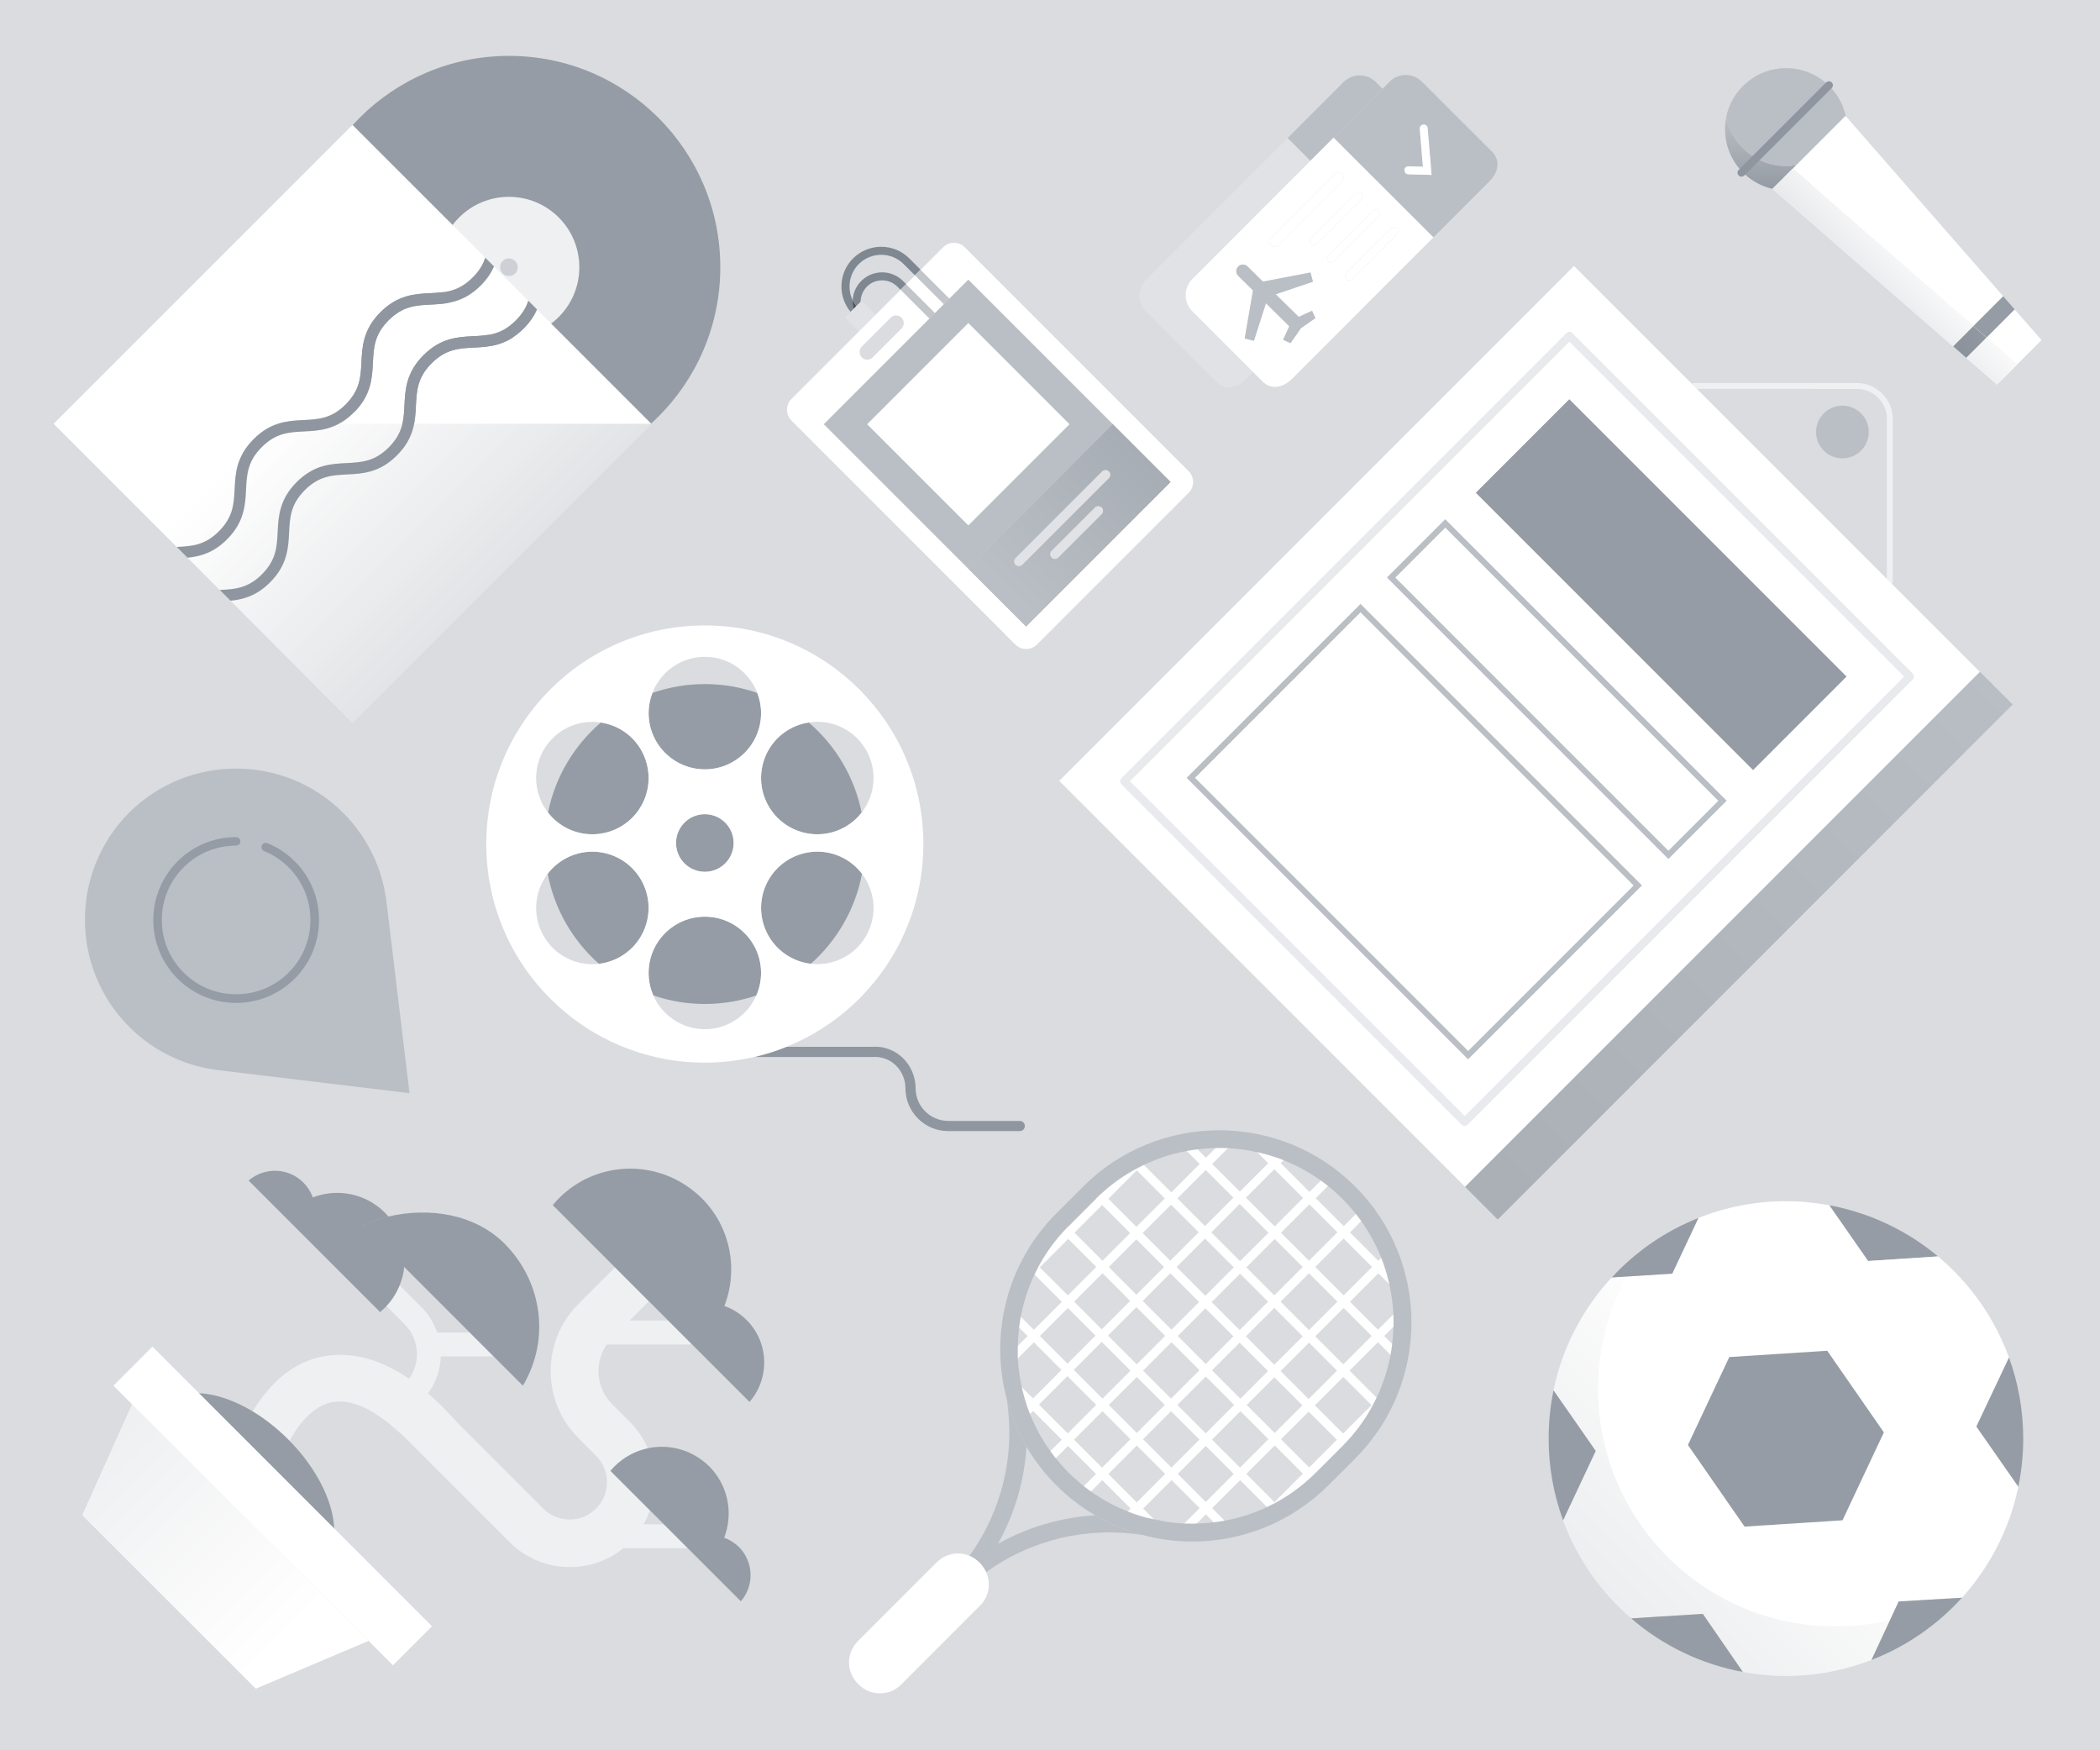 <svg xmlns="http://www.w3.org/2000/svg" width="360" height="300" viewBox="0 0 360 300"><path fill="#DADCE0" d="M0,0h360v300H0V0z"/><circle fill="#959CA5" cx="87.26" cy="45.8" r="36.22"/><ellipse transform="matrix(0.707 -0.707 0.707 0.707 -6.828 75.117)" fill="#EFF0F2" cx="87.26" cy="45.8" rx="12.07" ry="12.07"/><ellipse transform="matrix(0.707 -0.707 0.707 0.707 -6.828 75.117)" fill="#CDD0D5" cx="87.26" cy="45.8" rx="1.51" ry="1.51"/><path fill="#959CA5" d="M332.23,215.35c-5.36-4.48-11.78-7.5-18.65-8.77l6.66,9.56L332.23,215.35z"/><path fill="#FFF" d="M338.81,244.51l5.59-11.82c-2.46-6.75-6.66-12.73-12.17-17.34l-11.99,0.79l-6.66-9.56	c-2.41-0.44-4.89-0.69-7.42-0.69c-5.3,0-10.36,1.02-15,2.87l-4.49,9.54l-10.37,0.66c-5.03,5.42-8.48,12.11-9.98,19.35l7.23,10.38	l-5.59,11.89c2.41,6.57,6.47,12.33,11.67,16.81l12.28-0.77l6.86,9.95c2.4,0.44,4.86,0.68,7.39,0.68c5.17,0,10.11-0.97,14.66-2.73	l4.67-10.03l10.85-0.65c4.77-5.27,8.17-11.8,9.66-19.02L338.81,244.51L338.81,244.51z"/><path fill="#959CA5" d="M346,254.82c0.55-2.67,0.84-5.43,0.84-8.25c0-4.88-0.87-9.55-2.44-13.88l-5.59,11.82L346,254.82z M296.45,232.6l-7.09,15.07l9.71,13.99l16.79-1.08l7.09-15.07l-9.71-13.99L296.45,232.6z"/><g opacity=".35"><linearGradient id="a" gradientUnits="userSpaceOnUse" x1="310.4" y1="50.33" x2="277.394" y2="83.336" gradientTransform="matrix(1 0 0 1 0 192)"><stop offset="0" style="stop-color:#FFFFFF"/><stop offset="1" style="stop-color:#CBCED2"/></linearGradient><path fill="url(#a)" d="M273.96,238.09c0-9.07,2.97-17.45,7.99-24.21c-9.99,7.41-16.47,19.29-16.47,32.69 c0,22.47,18.21,40.68,40.68,40.68c13.4,0,25.28-6.48,32.69-16.47c-7,5.2-15.49,8-24.21,7.99 C292.17,278.77,273.96,260.56,273.96,238.09z"/></g><path fill="#959CA5" d="M320.82,284.52c5.99-2.31,11.29-6,15.52-10.67l-10.85,0.65L320.82,284.52L320.82,284.52z M279.63,277.39	c5.45,4.71,12.06,7.87,19.14,9.18l-6.86-9.95L279.63,277.39L279.63,277.39z M266.32,238.31c-0.55,2.67-0.84,5.43-0.84,8.26	c0,4.92,0.88,9.64,2.48,14.01l5.59-11.89L266.32,238.31L266.32,238.31z M291.16,208.76c-5.65,2.24-10.73,5.73-14.86,10.2l10.37-0.66	L291.16,208.76z"/><path fill="#BABFC5" d="M251.16,203.4l88.23-88.26l5.6,5.6L256.76,209L251.16,203.4z"/><linearGradient id="b" gradientUnits="userSpaceOnUse" x1="-2704.781" y1="-2198.347" x2="-2703.781" y2="-2198.347" gradientTransform="matrix(-91.627 91.627 91.627 91.627 -46057.539 449373.062)"><stop offset="0" style="stop-color:#BABFC5"/><stop offset="1" style="stop-color:#ABB0B7"/></linearGradient><path fill="url(#b)" d="M251.15,203.41l5.6,5.6L345,120.76l-5.6-5.6L251.15,203.41z"/><path fill="#EFF0F2" d="M318.32,66.66c2.84,0,5.15,2.31,5.15,5.15v27.42l0.88,0.88c0.07-0.09,0.12-0.2,0.12-0.32V71.81	c0-3.39-2.76-6.15-6.15-6.15l-27.94-0.02c-0.14,0-0.26,0.06-0.36,0.15l0.86,0.86L318.32,66.66z"/><path fill="#FFF" d="M239.19,98.99l8.56-8.56l46.82,46.82l-8.56,8.56L239.19,98.99z M204.86,133.33l28.38-28.38l46.82,46.82	l-28.38,28.38L204.86,133.33L204.86,133.33z M193.65,133.91l57.44,57.44l75.39-75.39l-57.44-57.44L193.65,133.91L193.65,133.91z M251.68,181.55l-48.23-48.23l29.79-29.79l48.23,48.23L251.68,181.55L251.68,181.55z M286.01,147.22l-48.23-48.23l9.97-9.97	l48.23,48.23L286.01,147.22z M300.54,131.99l-47.53-47.53l16.02-16.02l47.53,47.53L300.54,131.99z M181.58,133.84l69.57,69.57	l88.25-88.25l-15.06-15.06l-0.88-0.88l-32.58-32.58l-0.86-0.86l-20.19-20.19L181.58,133.84L181.58,133.84z M328.07,115.96	c0,0.18-0.07,0.34-0.19,0.47l-76.32,76.32c-0.13,0.13-0.3,0.19-0.47,0.19s-0.34-0.07-0.47-0.19l-58.37-58.37	c-0.12-0.12-0.19-0.29-0.19-0.47s0.07-0.34,0.19-0.47l76.32-76.32c0.26-0.26,0.68-0.26,0.94,0l58.37,58.37	C328,115.62,328.07,115.79,328.07,115.96z"/><path fill="#E8EAED" d="M268.57,57.12l-76.32,76.32c-0.12,0.12-0.19,0.29-0.19,0.47s0.07,0.34,0.19,0.47l58.37,58.37	c0.13,0.13,0.3,0.19,0.47,0.19s0.34-0.07,0.47-0.19l76.32-76.32c0.12-0.12,0.19-0.29,0.19-0.47s-0.07-0.34-0.19-0.47L269.5,57.12	C269.25,56.86,268.83,56.86,268.57,57.12C268.58,57.11,268.57,57.12,268.57,57.12z M251.09,191.35l-57.44-57.44l75.39-75.39	l57.44,57.44L251.09,191.35z"/><ellipse transform="matrix(0.707 -0.707 0.707 0.707 40.183 245.041)" fill="#BABFC5" cx="315.88" cy="74.02" rx="4.52" ry="4.52"/><path fill="#959CA5" d="M253,84.46l16.02-16.02l47.52,47.52l-16.02,16.02L253,84.46z"/><path fill="#BABFC5" d="M237.78,98.98l48.23,48.23l9.97-9.97l-48.23-48.23L237.78,98.98L237.78,98.98z"/><path fill="#FFF" d="M239.2,99l8.56-8.56l46.81,46.82l-8.56,8.56L239.2,99z"/><path fill="#BABFC5" d="M203.44,133.32l29.79-29.79l48.23,48.23l-29.79,29.79L203.44,133.32z"/><path fill="#FFF" d="M251.68,180.14l-46.82-46.82l28.37-28.37l46.82,46.82L251.68,180.14z"/><path fill="#8F969F" d="M149.69,181.17c1.42-0.09,2.79,0.41,3.83,1.39c1.09,1.04,1.7,2.48,1.7,3.98c0,4.04,3.29,7.33,7.33,7.33 h12.27c0.48,0,0.87-0.39,0.87-0.87s-0.39-0.87-0.87-0.87l0,0h-12.27c-3.08-0.01-5.58-2.51-5.59-5.59c0-1.99-0.82-3.91-2.25-5.26 c-1.4-1.32-3.22-1.98-5.08-1.86h-14.81c-1.81,0.73-3.66,1.31-5.56,1.75L149.69,181.17L149.69,181.17z"/><path fill="#959CA5" d="M129.66,170.62c0.52-1.18,0.81-2.49,0.81-3.86c0-5.32-4.32-9.64-9.64-9.64s-9.64,4.32-9.64,9.64 c0,1.37,0.29,2.68,0.81,3.86C117.73,172.57,123.93,172.57,129.66,170.62z"/><circle fill="#959CA5" cx="120.83" cy="144.49" r="4.94"/><path fill="#959CA5" d="M147.77,149.76c-0.75-0.98-1.7-1.83-2.83-2.49c-4.61-2.66-10.51-1.08-13.17,3.53s-1.08,10.51,3.53,13.17 c1.14,0.66,2.4,1.08,3.7,1.23C143.45,161.24,146.62,155.86,147.77,149.76L147.77,149.76z M138.64,123.84 c-1.15,0.18-2.28,0.56-3.35,1.17c-4.61,2.66-6.19,8.56-3.53,13.17s8.56,6.19,13.17,3.53c1.07-0.62,2.02-1.44,2.78-2.42 C146.51,133.27,143.31,127.82,138.64,123.84L138.64,123.84z M111.84,118.77c-0.43,1.1-0.65,2.28-0.65,3.46 c0,5.33,4.32,9.64,9.64,9.64c5.33,0,9.64-4.32,9.64-9.64c0-1.22-0.24-2.38-0.65-3.46c-2.82-0.98-5.84-1.52-8.99-1.52 S114.66,117.79,111.84,118.77L111.84,118.77z M102.67,165.2c1.27-0.15,2.52-0.55,3.69-1.23c4.61-2.66,6.19-8.56,3.53-13.17 s-8.56-6.19-13.17-3.53c-1.1,0.63-2.06,1.48-2.83,2.49C95.04,155.86,98.21,161.24,102.67,165.2L102.67,165.2z M93.95,139.28 c0.74,0.95,1.67,1.78,2.78,2.42c4.61,2.66,10.51,1.08,13.17-3.53c2.66-4.61,1.08-10.51-3.53-13.17c-1.07-0.62-2.2-0.99-3.35-1.17 C98.44,127.75,95.17,133.15,93.95,139.28z"/><path fill="#FFF" d="M120.83,107.2c-20.69,0-37.47,16.77-37.47,37.47s16.78,37.47,37.47,37.47c2.9,0,5.72-0.34,8.43-0.96 c1.92-0.44,3.77-1.03,5.56-1.75c13.76-5.55,23.47-19.01,23.47-34.76C158.3,123.97,141.52,107.2,120.83,107.2z M120.83,112.58 c4.11,0,7.6,2.57,8.99,6.18c0.41,1.07,0.65,2.24,0.65,3.46c0,5.33-4.32,9.64-9.64,9.64s-9.64-4.32-9.64-9.64 c0-1.22,0.24-2.38,0.65-3.46C113.23,115.15,116.73,112.58,120.83,112.58z M125.77,144.49c0,2.73-2.21,4.94-4.94,4.94 s-4.94-2.21-4.94-4.94s2.21-4.94,4.94-4.94S125.77,141.76,125.77,144.49z M93.2,128.54c1.99-3.44,5.89-5.31,9.82-4.7 c1.15,0.18,2.28,0.56,3.35,1.17c4.61,2.66,6.19,8.56,3.53,13.17s-8.56,6.19-13.17,3.53c-1.07-0.62-2.02-1.44-2.78-2.42 C91.61,136.28,91.18,132.04,93.2,128.54z M93.2,160.44c-1.95-3.37-1.67-7.59,0.7-10.68c0.75-0.98,1.7-1.83,2.83-2.49 c4.61-2.66,10.51-1.08,13.17,3.53s1.08,10.51-3.53,13.17c-1.13,0.66-2.39,1.08-3.69,1.23C98.85,165.65,95.13,163.78,93.2,160.44 L93.2,160.44z M112,170.62c-0.54-1.22-0.81-2.53-0.81-3.86c0-5.32,4.32-9.64,9.64-9.64c5.33,0,9.64,4.32,9.64,9.64 c0,1.37-0.29,2.68-0.81,3.86c-1.49,3.4-4.88,5.78-8.83,5.78S113.49,174.02,112,170.62z M148.46,160.44 c-1.98,3.44-5.77,5.19-9.47,4.75c-1.3-0.15-2.56-0.57-3.7-1.23c-4.61-2.66-6.19-8.56-3.53-13.17s8.56-6.19,13.17-3.53 c1.13,0.66,2.08,1.51,2.83,2.49C150.06,152.76,150.47,156.97,148.46,160.44L148.46,160.44z M147.71,139.28 c-0.74,0.95-1.67,1.78-2.78,2.42c-4.61,2.66-10.51,1.08-13.17-3.53s-1.08-10.51,3.53-13.17c1.07-0.62,2.2-1,3.35-1.17 c3.93-0.61,7.83,1.26,9.82,4.7C150.42,131.93,150.12,136.18,147.71,139.28z"/><path fill="#E1E2E6" d="M208.51,65.43c1.53,1.53,3.57,1.09,5.1-0.44l1.21-1.21L204.4,53.36c-1.53-1.53-1.53-4.01,0-5.54l0,0 l20.25-20.26l-3.91-3.91L196.51,47.9c-1.53,1.53-1.53,4.01,0,5.54l0,0L208.51,65.43L208.51,65.43z"/><path fill="#BABFC5" d="M237,15.21l-1.14-1.14c-1.53-1.53-4.01-1.53-5.54,0l0,0l-9.58,9.58l3.91,3.91L237,15.21z"/><path fill="#FFF" d="M204.4,47.82c-1.53,1.53-1.53,4.01,0,5.54l0,0l10.42,10.42l1.58,1.58c1.53,1.53,3.57,1.09,5.1-0.44 l33.82-33.83l-9.58,9.58l-17.11-17.09l9.58-9.58L237,15.21l-12.35,12.35L204.4,47.82z M225.49,54.54l-2.46,1.69l-1.81,2.59 l-0.01-0.01l-1.25-0.58l1.07-2.32l-4.01-3.95l-2.06,6.44l-1.58-0.39l1.42-8.24l-2.53-2.49c-0.45-0.44-0.45-1.16-0.01-1.6 c0.44-0.45,1.16-0.45,1.6-0.01l2.64,2.6l8.16-1.56l0.41,1.58l-6.37,2.14l3.95,3.88l2.28-1.05l0.58,1.26L225.49,54.54L225.49,54.54z M239.47,39.15c0.27,0.28,0.27,0.72,0,1l-7.69,7.7c-0.28,0.27-0.72,0.27-1,0c-0.27-0.28-0.27-0.72,0-1l7.69-7.7 C238.74,38.87,239.18,38.87,239.47,39.15C239.46,39.14,239.47,39.15,239.47,39.15z M236.38,36.07c0.28,0.27,0.28,0.71,0.01,0.99 l-0.01,0.01l-7.69,7.7c-0.27,0.28-0.71,0.28-0.99,0.01l-0.01-0.01c-0.27-0.28-0.27-0.72,0-1l7.69-7.7 C235.65,35.79,236.09,35.79,236.38,36.07C236.37,36.06,236.38,36.07,236.38,36.07z M233.44,33.13c0.27,0.27,0.28,0.72,0,1 l-7.69,7.7c-0.27,0.27-0.72,0.27-1,0s-0.28-0.72,0-1l7.7-7.7C232.72,32.85,233.17,32.85,233.44,33.13z M228.78,29.79 c0.36-0.36,0.95-0.36,1.31,0s0.36,0.95,0,1.31l-10.94,10.94c-0.36,0.36-0.95,0.36-1.31,0s-0.36-0.95,0-1.31L228.78,29.79z"/><path fill="#BABFC5" d="M215.88,48.39l0.62-0.12l-2.64-2.6c-0.45-0.44-1.17-0.43-1.6,0.01c-0.44,0.45-0.43,1.17,0.01,1.6l2.53,2.49 l0.06-0.35C214.95,48.89,215.37,48.48,215.88,48.39L215.88,48.39z M221.77,54.72l0.87-0.4l-3.95-3.88l-1.33,0.45l-0.35,1.09 l4.01,3.95l0.4-0.86C221.5,54.91,221.62,54.79,221.77,54.72L221.77,54.72z M218.7,50.43l6.37-2.14l-0.41-1.58l-8.16,1.56 l-0.62,0.12c-0.51,0.1-0.93,0.5-1.02,1.04l-0.06,0.35l-1.42,8.24l1.58,0.39l2.06-6.44l0.35-1.09 C217.37,50.88,218.7,50.43,218.7,50.43z M224.92,53.27l-2.28,1.05l-0.87,0.4c-0.15,0.07-0.27,0.19-0.34,0.34l-0.4,0.86l-1.07,2.32 l1.25,0.58l-0.29-0.3l1.31-3.03l2.75-1.41l0.51,0.47l0.01-0.01C225.5,54.54,224.92,53.27,224.92,53.27z M222.23,55.48l-1.31,3.03 l0.3,0.3l0.01,0.01l1.81-2.59l2.45-1.69v-0.01l-0.51-0.46L222.23,55.48z M228.63,23.58l17.11,17.09l9.58-9.58 c1.53-1.53,1.97-3.57,0.44-5.1l-12-11.99c-1.53-1.53-4.01-1.53-5.54,0l0,0L228.63,23.58L228.63,23.58z M244.01,21.35 c0.37-0.03,0.7,0.25,0.73,0.62l0.67,8.01l-3.99-0.11c-0.37-0.01-0.67-0.32-0.66-0.69v-0.01c0.01-0.38,0.28-0.67,0.7-0.66l2.47,0.07 l-0.54-6.49C243.36,21.71,243.64,21.38,244.01,21.35L244.01,21.35z"/><path fill="#FFF" d="M217.85,40.73c-0.36,0.36-0.36,0.95,0,1.31s0.95,0.36,1.31,0L230.1,31.1c0.36-0.36,0.36-0.95,0-1.31 c-0.36-0.36-0.95-0.36-1.31,0L217.85,40.73z M224.75,40.82c-0.27,0.27-0.27,0.72,0,1c0.27,0.27,0.72,0.27,1,0l7.69-7.7 c0.27-0.28,0.27-0.72,0-1c-0.28-0.27-0.72-0.27-1,0L224.75,40.82z M227.7,43.77c-0.27,0.27-0.27,0.72,0,1c0.28,0.27,0.72,0.27,1,0 l7.69-7.7c0.27-0.28,0.27-0.72,0-1s-0.72-0.27-1,0L227.7,43.77z M230.78,46.84c-0.27,0.28-0.27,0.72,0,1c0.28,0.27,0.72,0.27,1,0 l7.69-7.7c0.27-0.27,0.27-0.72,0-1c-0.28-0.27-0.72-0.27-1,0L230.78,46.84z M243.39,22.09l0.54,6.49l-2.47-0.07 c-0.36-0.02-0.67,0.25-0.7,0.61c0,0.02,0,0.03,0,0.05c-0.01,0.38,0.29,0.69,0.66,0.7l3.99,0.11l-0.67-8.01 c-0.03-0.37-0.35-0.65-0.72-0.62c0,0,0,0-0.01,0C243.64,21.38,243.36,21.71,243.39,22.09L243.39,22.09z"/><path fill="#BABFC5" d="M22.16,176.01c-10.11-10.11-10.13-26.55-0.06-36.68l0.02-0.02l0.01-0.01l0.01-0.01l0.02-0.02 c10.13-10.07,26.57-10.05,36.68,0.06c4.43,4.43,6.92,10.08,7.48,15.88h0.01l3.87,32.16l-32.16-3.87v-0.01 C32.24,182.93,26.59,180.44,22.16,176.01L22.16,176.01z"/><path fill="#959CA5" d="M40.48,171.9c-3.79,0-7.36-1.48-10.04-4.16c-2.67-2.66-4.17-6.28-4.16-10.05c0-3.79,1.48-7.36,4.16-10.05 c2.68-2.68,6.25-4.16,10.04-4.16c0.41,0,0.73,0.33,0.73,0.73c0,0.41-0.33,0.73-0.73,0.73c-3.4,0-6.6,1.32-9.01,3.73 s-3.73,5.6-3.73,9.01c0,3.4,1.32,6.6,3.73,9.01s5.6,3.73,9.01,3.73c3.4,0,6.6-1.32,9.01-3.73c4.97-4.97,4.97-13.05,0-18.01 c-1.2-1.21-2.63-2.16-4.21-2.8c-0.37-0.15-0.56-0.57-0.41-0.94c0-0.01,0.01-0.01,0.01-0.02c0.15-0.38,0.58-0.56,0.96-0.4 c1.76,0.71,3.34,1.76,4.7,3.12c5.54,5.54,5.54,14.55,0,20.09C47.84,170.42,44.27,171.9,40.48,171.9L40.48,171.9z"/><path fill="#7F8791" d="M146.17,51.47c-1-2.08-0.58-4.57,1.05-6.21c1.02-1.02,2.41-1.59,3.85-1.59c1.39,0,2.78,0.53,3.84,1.59 l1.93,1.93l0.97-0.97l-1.93-1.93c-1.28-1.28-3.01-2-4.82-1.99c-1.74,0-3.49,0.66-4.82,1.99c-2.49,2.49-2.67,6.46-0.42,9.17 l0.49-0.49C146.2,52.48,146.14,51.98,146.17,51.47z M151.22,46.68c-1.3,0-2.59,0.49-3.58,1.48c-0.92,0.92-1.41,2.11-1.47,3.31 c0.17,0.35,0.39,0.68,0.64,1l0.72-0.72c0-0.95,0.36-1.89,1.08-2.62c0.72-0.72,1.66-1.08,2.61-1.08c0.94,0,1.89,0.36,2.61,1.08 l0.54,0.54l0.97-0.97l-0.54-0.54C153.85,47.21,152.56,46.68,151.22,46.68z"/><path fill="#4A535E" d="M146.32,52.97l0.49-0.49c-0.25-0.32-0.48-0.65-0.64-1C146.14,51.98,146.2,52.48,146.32,52.97z"/><path fill="#E1E2E6" d="M147.72,51.57l-0.18,0.18l-0.73,0.72l-0.49,0.5l-0.5,0.49l-0.96,0.97l2.38,2.38l2.86-2.86 C150.1,53.95,147.72,51.57,147.72,51.57z"/><path fill="#FFF" d="M174.05,110.47c0.51,0.51,1.18,0.77,1.86,0.77s1.34-0.26,1.86-0.77l26-26c1.02-1.02,1.03-2.67,0.01-3.7 l-0.01-0.01l-38.38-38.38c-0.13-0.13-0.27-0.24-0.41-0.34c-0.57-0.38-1.27-0.51-1.94-0.38c-0.5,0.1-0.97,0.34-1.36,0.72l-3.85,3.85 l-0.97,0.97l-1.5,1.5l-0.97,0.97l-4.28,4.28l-2.86,2.86l-11.57,11.57c-1.02,1.02-1.03,2.67-0.01,3.7l0.01,0.01L174.05,110.47 L174.05,110.47z M166,47.95l34.66,34.66l-24.76,24.76l-9.9-9.9l-24.76-24.76L166,47.95z M155.32,48.73l4.95,4.95l-0.93,0.93 l-4.95-4.95L155.32,48.73z M147.74,59.4l4.95-4.95c0.51-0.51,1.34-0.51,1.86,0c0.51,0.51,0.51,1.34,0,1.86l-4.95,4.95 c-0.13,0.13-0.28,0.22-0.43,0.29c-0.32,0.13-0.67,0.13-0.99,0c-0.16-0.06-0.31-0.16-0.43-0.29 C147.23,60.75,147.23,59.92,147.74,59.4L147.74,59.4z M157.8,46.25l4.95,4.95l-0.93,0.93l-4.95-4.95L157.8,46.25z"/><path fill="#BABFC5" d="M166,97.47l24.76-24.76l9.9,9.9L166,47.95l-24.76,24.76L166,97.47z M183.33,72.71L166,90.04l-17.33-17.33 L166,55.38L183.33,72.71z"/><path fill="#FFF" d="M166,97.47l9.9,9.9L166,97.47z"/><linearGradient id="c" gradientUnits="userSpaceOnUse" x1="-2705.845" y1="-2220.074" x2="-2705.845" y2="-2220.473" gradientTransform="matrix(24.758 -24.758 -24.758 -24.758 12192.594 -121857.992)"><stop offset="0" style="stop-color:#BABFC5"/><stop offset="1" style="stop-color:#A6ACB3"/></linearGradient><path fill="url(#c)" d="M166,97.47l9.9,9.9L166,97.47z"/><path fill="#BABFC5" d="M166,97.47l9.9,9.9l24.76-24.76l-9.9-9.9L166,97.47z M188.85,88.14l-7.43,7.43 c-0.31,0.31-0.81,0.32-1.12,0.02c-0.01-0.01-0.01-0.01-0.02-0.02c-0.31-0.31-0.32-0.81-0.01-1.13l0.01-0.01l7.43-7.43 c0.32-0.31,0.83-0.31,1.14,0C189.17,87.31,189.17,87.82,188.85,88.14z M190.09,81.95L175.24,96.8c-0.31,0.31-0.81,0.32-1.12,0.02 c-0.01-0.01-0.01-0.01-0.02-0.02c-0.31-0.31-0.32-0.81-0.01-1.13l0.01-0.01l14.85-14.85c0.32-0.31,0.83-0.31,1.14,0 C190.41,81.12,190.41,81.63,190.09,81.95z"/><linearGradient id="d" gradientUnits="userSpaceOnUse" x1="-2705.807" y1="-2220.277" x2="-2704.807" y2="-2220.277" gradientTransform="matrix(24.758 -24.758 -24.758 -24.758 12192.594 -121857.992)"><stop offset="0" style="stop-color:#BABFC5"/><stop offset="1" style="stop-color:#A6ACB3"/></linearGradient><path fill="url(#d)" d="M166,97.47l9.9,9.9l24.76-24.76l-9.9-9.9L166,97.47z M188.85,88.14l-7.43,7.43 c-0.31,0.31-0.81,0.32-1.12,0.02c-0.01-0.01-0.01-0.01-0.02-0.02c-0.31-0.31-0.32-0.81-0.01-1.13l0.01-0.01l7.43-7.43 c0.32-0.31,0.83-0.31,1.14,0C189.17,87.31,189.17,87.82,188.85,88.14z M190.09,81.95L175.24,96.8c-0.31,0.31-0.81,0.32-1.12,0.02 c-0.01-0.01-0.01-0.01-0.02-0.02c-0.31-0.31-0.32-0.81-0.01-1.13l0.01-0.01l14.85-14.85c0.32-0.31,0.83-0.31,1.14,0 C190.41,81.12,190.41,81.63,190.09,81.95z"/><path fill="#FFF" d="M166,97.47l9.9,9.9L166,97.47z"/><linearGradient id="e" gradientUnits="userSpaceOnUse" x1="-2705.845" y1="-2220.074" x2="-2705.845" y2="-2220.473" gradientTransform="matrix(24.758 -24.758 -24.758 -24.758 12192.594 -121857.992)"><stop offset="0" style="stop-color:#FFFFFF"/><stop offset="1" style="stop-color:#E3E5E8"/></linearGradient><path fill="url(#e)" d="M166,97.47l9.9,9.9L166,97.47z"/><linearGradient id="f" gradientUnits="userSpaceOnUse" x1="-2705.845" y1="-2220.074" x2="-2705.845" y2="-2220.473" gradientTransform="matrix(24.758 -24.758 -24.758 -24.758 12192.594 -121857.992)"><stop offset="0" style="stop-color:#BABFC5"/><stop offset="1" style="stop-color:#A6ACB3"/></linearGradient><path fill="url(#f)" d="M166,97.47l9.9,9.9L166,97.47z"/><path fill="#FFF" d="M148.67,72.71L166,55.38l17.33,17.33L166,90.04L148.67,72.71z"/><path fill="#C2C6CA" d="M156.86,47.18l0.93-0.93l4.95,4.95l-0.93,0.93L156.86,47.18z M154.39,49.65l0.93-0.93l4.95,4.95l-0.93,0.93 L154.39,49.65z"/><path fill="#E1E2E6" d="M188.95,80.8L174.1,95.65c-0.32,0.32-0.32,0.83,0,1.14c0.31,0.31,0.81,0.32,1.12,0.02 c0.01-0.01,0.01-0.01,0.02-0.02l14.85-14.85c0.32-0.32,0.32-0.83,0-1.14C189.77,80.49,189.27,80.49,188.95,80.8L188.95,80.8z M187.71,86.99l-7.43,7.43c-0.32,0.32-0.32,0.83,0,1.14c0.31,0.31,0.81,0.32,1.12,0.02c0.01-0.01,0.01-0.01,0.02-0.02l7.43-7.43 c0.32-0.32,0.32-0.83,0-1.14S188.03,86.68,187.71,86.99z"/><g><path fill="#EFF0F2" d="M117.9,265.37l-4.1-4.1h-3.48c0.44-0.77,0.8-1.57,1.09-2.39l-1.22-1.22l-5.54-5.54 c0.23-0.27,0.46-0.54,0.72-0.79c1.62-1.62,3.6-2.64,5.68-3.08c-0.71-1.65-1.72-3.19-3.07-4.53l-3.02-3.02 c-1.51-1.51-2.36-3.55-2.36-5.69c0-1.65,0.49-3.22,1.41-4.55h-3.02c-1.13,0-2.05-0.92-2.05-2.05c0-0.57,0.23-1.08,0.61-1.45 c-0.37,0.37-0.6,0.88-0.6,1.44c0,1.13,0.92,2.05,2.05,2.05h17.09c0.17,0,0.34-0.03,0.5-0.07l-4.04-4.03h-6.63l3.31-3.31l-5.8-5.8 l-6.27,6.27c-3.06,3.04-4.77,7.18-4.76,11.49c0,4.34,1.69,8.42,4.76,11.49l3.02,3.02c2.5,2.5,2.5,6.57,0,9.06 c-0.6,0.61-1.32,1.09-2.11,1.41c-0.39,0.16-0.78,0.27-1.19,0.35c-0.6,0.12-1.22,0.15-1.83,0.09c-1.02-0.1-2.02-0.44-2.91-1.02 c-0.36-0.23-0.69-0.51-1-0.82l-14.03-14.03c-0.93-0.93-2.91-3.28-5.69-5.69l-0.02-0.02c-0.01,0-0.01-0.01-0.02-0.01 c1.39-1.89,2.12-4.1,2.19-6.34h-1.89c-1.13,0-2.05-0.92-2.05-2.05s0.92-2.05,2.05-2.05h0.01c-1.13,0-2.05,0.92-2.05,2.05 s0.92,2.05,2.05,2.05h10.94l-4.1-4.1h-5.58c-0.56-1.62-1.47-3.09-2.68-4.31l-3.76-3.76c-0.51,1.28-1.26,2.48-2.26,3.55l3.11,3.11 c2.44,2.44,2.77,6.2,1,9.01c-0.07,0.11-0.15,0.22-0.23,0.33c-3.65-2.5-8.14-4.46-13.14-4.05c-5.76,0.47-10.56,4.06-14.28,10.66 l6.53,5.15l0.44-1.23c2.33-4.14,5.01-6.36,7.95-6.61c4.27-0.36,8.74,3.23,11.88,6.23l17.86,17.86c2.85,2.85,6.59,4.27,10.33,4.27 c3.25,0,6.51-1.08,9.17-3.23H117.9z"/><path fill="#959CA5" d="M55.21,268.19c4.33-4.33,1.72-13.95-5.82-21.49c-7.54-7.54-17.16-10.15-21.49-5.82L55.21,268.19z M114.55,226.35l4.03,4.03l9.91,9.91c3.51-4.06,3.35-10.19-0.5-14.04c-1.08-1.07-2.38-1.9-3.81-2.41 c2.4-6.19,1.11-13.49-3.89-18.48c-0.59-0.58-1.22-1.11-1.88-1.6c-6.77-5.08-16.41-4.56-22.57,1.6c-0.38,0.38-0.74,0.79-1.08,1.2 l8.36,8.36l2.32,2.32l5.8,5.8L114.55,226.35L114.55,226.35z M69.29,217.16l-7.15-7.15c1.43-0.64,2.92-1.14,4.44-1.5 c-0.19-0.23-0.39-0.45-0.61-0.67c-3.34-3.34-8.21-4.2-12.35-2.6c-0.34-0.96-0.89-1.83-1.61-2.55c-2.58-2.58-6.67-2.68-9.39-0.34 l22.54,22.54c0.27-0.23,0.54-0.47,0.8-0.72l0.28-0.31c0.99-1.06,1.74-2.27,2.26-3.55C68.93,219.31,69.19,218.24,69.29,217.16 L69.29,217.16z M69.29,217.16l11.23,11.23l4.1,4.1l5.02,5.02c4.85-8.18,3.14-18.07-3.15-24.35c-5.13-5.13-13.02-6.27-19.91-4.64 c-1.55,0.37-3.04,0.87-4.44,1.5C62.14,210.02,69.29,217.16,69.29,217.16z"/><path fill="#FFF" d="M22.66,240.72l-8.52,18.97l29.72,29.72l19.31-8.18L22.66,240.72L22.66,240.72z"/><linearGradient id="g" gradientUnits="userSpaceOnUse" x1="-2715.582" y1="-2202.67" x2="-2714.582" y2="-2202.67" gradientTransform="matrix(-42.532 -42.532 -42.532 42.532 -209134.938 -21532.99)"><stop offset="0" style="stop-color:#FFFFFF"/><stop offset="1" style="stop-color:#EAEBED"/></linearGradient><path fill="url(#g)" d="M22.66,240.72l-8.52,18.97l29.72,29.72l19.31-8.18L22.66,240.72L22.66,240.72z"/><path fill="#FFF" d="M34.07,238.75l-7.94-7.94l-6.68,6.69l3.21,3.22l40.51,40.51l4.2,4.2l6.69-6.69L57.4,262.08L34.07,238.75 L34.07,238.75z"/><path fill="#959CA5" d="M127,274.46c2.35-2.71,2.2-6.77-0.33-9.31c-0.72-0.7-1.58-1.24-2.53-1.58c1.59-4.1,0.74-8.93-2.57-12.25 c-0.39-0.39-0.81-0.74-1.25-1.06c-2.65-1.98-6.03-2.72-9.27-2.02c-2.15,0.46-4.12,1.53-5.68,3.08c-0.25,0.25-0.49,0.52-0.72,0.79 L127,274.46z"/></g><path fill="#BABFC5" d="M303.93,32.44l-0.08-0.07L303.93,32.44z"/><linearGradient id="h" gradientUnits="userSpaceOnUse" x1="-2703.89" y1="-2180.348" x2="-2702.89" y2="-2180.348" gradientTransform="matrix(-18.017 18.017 18.017 18.017 -9120.449 88023.852)"><stop offset="0" style="stop-color:#FFFFFF"/><stop offset="1" style="stop-color:#CBCED2"/></linearGradient><path fill="url(#h)" d="M303.93,32.44l-0.08-0.07L303.93,32.44z"/><path fill="#BABFC5" d="M303.93,32.44l-0.08-0.07L303.93,32.44z M307.32,28.91V28.9l-3.47,3.47L307.32,28.91z"/><g><linearGradient id="i" gradientUnits="userSpaceOnUse" x1="-2703.89" y1="-2178.488" x2="-2702.89" y2="-2178.488" gradientTransform="matrix(-18.017 18.017 18.017 18.017 -9120.449 88023.852)"><stop offset="0" style="stop-color:#FFFFFF"/><stop offset="1" style="stop-color:#CBCED2"/></linearGradient><path fill="url(#i)" d="M337.07,61.33l5.27,4.59L337.07,61.33z"/><linearGradient id="j" gradientUnits="userSpaceOnUse" x1="306.19" y1="-171.93" x2="306.19" y2="-159.37" gradientTransform="matrix(1 0 0 1 0 192)"><stop offset="0" style="stop-color:#BABFC5"/><stop offset="1" style="stop-color:#949AA2"/></linearGradient><path fill="url(#j)" d="M306.19,28.45c-5.07,0-9.29-3.6-10.26-8.38c-0.14,0.68-0.21,1.38-0.21,2.09 c0,5.78,4.69,10.47,10.47,10.47s10.47-4.69,10.47-10.47c0-0.72-0.07-1.42-0.21-2.09C315.49,24.85,311.26,28.45,306.19,28.45z"/><path opacity=".5" fill="#BABFC5" d="M306.19,28.45c5.07,0,9.29-3.6,10.26-8.38 c-0.97-4.78-5.2-8.38-10.26-8.38c-5.07,0-9.29,3.6-10.26,8.38C296.9,24.85,301.13,28.45,306.19,28.45z"/><path fill="#BABFC5" d="M306.19,28.45c5.07,0,9.29-3.6,10.26-8.38c-0.97-4.78-5.2-8.38-10.26-8.38c-5.07,0-9.29,3.6-10.26,8.38 C296.9,24.85,301.13,28.45,306.19,28.45z"/><path fill="#8F969F" d="M300.43,26.75l-2.28,2.28l-0.09,0.09c-0.27,0.26-0.27,0.68-0.01,0.95l0.01,0.01 c0.13,0.13,0.31,0.2,0.48,0.2s0.35-0.07,0.48-0.2L299.1,30l0.01-0.01l2.56-2.56l12.25-12.25l0.01-0.01l0.08-0.08 c0.27-0.27,0.27-0.7,0-0.96s-0.7-0.27-0.96,0l-0.09,0.09L300.43,26.75L300.43,26.75z"/><path fill="#FFF" d="M307.32,28.91l-3.47,3.46L307.32,28.91z M316.37,19.86l-9.05,9.05l30.97,26.99l5.12-5.12l1.96,2.25 l-4.83,4.83l5.27,4.6l4.16-4.17l-33.53-38.36L316.37,19.86z"/><linearGradient id="k" gradientUnits="userSpaceOnUse" x1="-2703.89" y1="-2179.544" x2="-2702.89" y2="-2179.544" gradientTransform="matrix(-18.017 18.017 18.017 18.017 -9120.449 88023.852)"><stop offset="0" style="stop-color:#FFFFFF"/><stop offset="1" style="stop-color:#CBCED2"/></linearGradient><path fill="url(#k)" d="M303.93,32.44l30.89,26.93L303.93,32.44z"/><path fill="#FFF" d="M337.07,61.33l5.27,4.59l3.47-3.46l-5.27-4.6L337.07,61.33z"/><linearGradient id="l" gradientUnits="userSpaceOnUse" x1="-2703.89" y1="-2178.488" x2="-2702.89" y2="-2178.488" gradientTransform="matrix(-18.017 18.017 18.017 18.017 -9120.449 88023.852)"><stop offset="0" style="stop-color:#FFFFFF"/><stop offset="1" style="stop-color:#CBCED2"/></linearGradient><path fill="url(#l)" d="M337.07,61.33l5.27,4.59l3.47-3.46l-5.27-4.6L337.07,61.33z"/><path fill="#FFF" d="M307.32,28.91l-3.47,3.46l0.08,0.07l30.89,26.93l3.47-3.47C338.29,55.9,307.32,28.91,307.32,28.91z"/><linearGradient id="m" gradientUnits="userSpaceOnUse" x1="-2703.89" y1="-2179.546" x2="-2702.89" y2="-2179.546" gradientTransform="matrix(-18.017 18.017 18.017 18.017 -9120.449 88023.852)"><stop offset="0" style="stop-color:#FFFFFF"/><stop offset="1" style="stop-color:#CBCED2"/></linearGradient><path fill="url(#m)" d="M307.32,28.91l-3.47,3.46l0.08,0.07l30.89,26.93l3.47-3.47C338.29,55.9,307.32,28.91,307.32,28.91z"/><path fill="#959CA5" d="M345.37,53.03l-1.96-2.25l-5.12,5.12l2.25,1.96L345.37,53.03z"/><path fill="#7F8791" d="M334.82,59.37l2.25,1.96L334.82,59.37z"/><linearGradient id="n" gradientUnits="userSpaceOnUse" x1="-2703.89" y1="-2178.683" x2="-2702.89" y2="-2178.683" gradientTransform="matrix(-18.017 18.017 18.017 18.017 -9120.449 88023.852)"><stop offset="0" style="stop-color:#959CA5"/><stop offset="1" style="stop-color:#777E88"/></linearGradient><path fill="url(#n)" d="M334.82,59.37l2.25,1.96L334.82,59.37z"/><path fill="#FFF" d="M337.07,61.33l3.47-3.47l-2.25-1.96l-3.47,3.47L337.07,61.33z"/><linearGradient id="o" gradientUnits="userSpaceOnUse" x1="-2703.89" y1="-2178.683" x2="-2702.89" y2="-2178.683" gradientTransform="matrix(-18.017 18.017 18.017 18.017 -9120.449 88023.852)"><stop offset="0" style="stop-color:#959CA5"/><stop offset="1" style="stop-color:#777E88"/></linearGradient><path fill="url(#o)" d="M337.07,61.33l3.47-3.47l-2.25-1.96l-3.47,3.47L337.07,61.33z"/></g><g><path fill="#FFF" d="M230.81,248.43l1.07-1.07l-0.58-0.58l6.77-6.77l-1.07-1.07l-0.82,0.82l-4.83-4.83l4.87-4.87l3,3l1.07-1.07 l-3-3l3.48-3.48l-1.07-1.07l-3.48,3.48l-4.8-4.8l4.87-4.87l2.78,2.78l1.07-1.07l-2.78-2.78l1.46-1.46l-1.07-1.07l-1.46,1.46 l-4.87-4.87l2.7-2.7l-1.07-1.07l-2.7,2.7l-4.8-4.8l2.7-2.7l-1.07-1.07l-2.7,2.7l-4.93-4.93l1.46-1.46l-1.07-1.07l-1.46,1.46 l-3.01-3.01l-1.07,1.07l3.01,3.01l-4.87,4.87l-4.74-4.74l3.48-3.48l-1.07-1.07l-3.48,3.48l-3.29-3.29l-1.07,1.07l3.29,3.29 l-4.87,4.87l-4.81-4.81l0.82-0.82l-1.07-1.07l-0.82,0.82l-1.07,1.07l-4.87,4.87l-0.69-0.69l-1.07,1.07l0.69,0.69l-4.74,4.74 l-0.69-0.69l-1.07,1.07l0.69,0.69l-4.87,4.87l-0.24-0.24l-1.07,1.07l0.24,0.24l-1.25,1.25l1.07,1.07l1.25-1.25l4.81,4.81l-4.8,4.8 l-3.04-3.04l-1.07,1.07l3.04,3.04l-3.03,3.03l1.07,1.07l3.03-3.03l4.74,4.74l-4.88,4.88l-2.14-2.14l-1.07,1.07l2.14,2.14 l-1.45,1.45l1.07,1.07l1.45-1.45l4.93,4.93l-2.52,2.52l1.07,1.07l2.52-2.52l4.8,4.8l-2.52,2.52l1.07,1.07l2.52-2.52l4.87,4.87 l-1.45,1.45l1.07,1.07l1.45-1.45l2.14,2.14l1.07-1.07l-2.14-2.14l4.88-4.88l4.8,4.8l-3.03,3.03l1.07,1.08l3.03-3.03l2.87,2.87 l1.07-1.07l-2.87-2.87l4.8-4.8l4.83,4.83l-1.25,1.25l1.07,1.07l1.25-1.25l1.07-1.07l4.87-4.87l0.58,0.58l1.07-1.07l-0.58-0.58 l4.74-4.74L230.81,248.43L230.81,248.43z M235.11,240.84l-4.87,4.87l-4.83-4.83l4.87-4.87L235.11,240.84z M201.9,228.99l4.74-4.74 l4.8,4.8l-4.74,4.74L201.9,228.99z M205.62,234.86l-4.87,4.87l-4.8-4.8l4.87-4.87L205.62,234.86z M200.82,227.91l-4.93-4.93 l4.74-4.74l4.93,4.93L200.82,227.91z M207.71,223.18l4.87-4.87l4.8,4.8l-4.87,4.87L207.71,223.18z M212.51,230.13l4.87,4.87 l-4.74,4.74l-4.87-4.87L212.51,230.13z M213.58,229.05l4.87-4.87l4.87,4.87l-4.87,4.87L213.58,229.05z M219.53,223.11l4.87-4.87 l4.87,4.87l-4.87,4.87L219.53,223.11z M218.45,222.03l-4.8-4.8l4.87-4.87l4.8,4.8L218.45,222.03z M212.58,216.16l-4.93-4.93 l4.87-4.87l4.93,4.93L212.58,216.16z M211.5,217.23l-4.87,4.87l-4.93-4.93l4.87-4.87L211.5,217.23z M200.62,216.09l-4.74-4.74 l4.87-4.87l4.74,4.74L200.62,216.09z M199.55,217.17l-4.74,4.74l-4.74-4.74l4.74-4.74L199.55,217.17z M193.74,222.98l-4.87,4.87 l-4.74-4.74l4.87-4.87L193.74,222.98z M194.81,224.05l4.93,4.93l-4.87,4.87l-4.93-4.93L194.81,224.05z M193.8,234.93l-4.8,4.8 l-4.93-4.93l4.8-4.8L193.8,234.93z M194.88,236.01l4.8,4.8l-4.8,4.8l-4.8-4.8L194.88,236.01z M200.75,241.88l4.87,4.87l-4.8,4.8 l-4.87-4.87L200.75,241.88z M201.83,240.81l4.87-4.87l4.87,4.87l-4.87,4.87L201.83,240.81z M212.64,241.88l4.8,4.8l-4.87,4.87 l-4.8-4.8L212.64,241.88z M213.72,240.81l4.74-4.74l4.8,4.8l-4.74,4.74L213.72,240.81z M219.53,235l4.87-4.87l4.8,4.8l-4.87,4.87 L219.53,235z M235.14,228.98l-4.87,4.87l-4.8-4.8l4.87-4.87L235.14,228.98z M235.21,217.16l-4.87,4.87l-4.87-4.87l4.87-4.87 L235.21,217.16z M229.27,211.22l-4.87,4.87l-4.8-4.8l4.87-4.87L229.27,211.22z M218.46,200.41l4.93,4.93l-4.87,4.87l-4.93-4.93 L218.46,200.41z M206.7,200.54l4.74,4.74l-4.87,4.87l-4.74-4.74L206.7,200.54z M194.87,200.6l4.81,4.81l-4.87,4.87l-4.81-4.81 L194.87,200.6z M188.93,206.54l4.81,4.81l-4.74,4.74l-4.81-4.81L188.93,206.54z M178.25,217.22l4.87-4.87l4.81,4.81l-4.87,4.87 L178.25,217.22z M178.26,228.99l4.8-4.8l4.74,4.74l-4.8,4.8L178.26,228.99z M178.11,240.75l4.88-4.88l4.93,4.93l-4.88,4.88 L178.11,240.75z M184.12,246.76l4.88-4.88l4.8,4.8l-4.88,4.88L184.12,246.76z M194.87,257.51l-4.87-4.87l4.88-4.88l4.87,4.87 L194.87,257.51z M206.7,257.43l-4.8-4.8l4.8-4.8l4.8,4.8L206.7,257.43z M218.48,257.46l-4.83-4.83l4.87-4.87l4.83,4.83 L218.48,257.46z M224.43,251.52l-4.83-4.83l4.74-4.74l4.83,4.83L224.43,251.52z"/><path fill="#BABFC5" d="M197.73,260.37c-0.41-0.08-0.81-0.15-1.22-0.22c1.1,0.3,2.22,0.54,3.35,0.71l-0.29-0.1 C198.97,260.61,198.35,260.49,197.73,260.37L197.73,260.37z M187.72,259.72c-5.85,0.36-11.52,2.03-16.64,4.89 c-0.76,1.36-1.61,2.69-2.55,3.97c0.21,0.28,0.38,0.58,0.52,0.89c7.73-5.56,17.26-7.86,26.78-6.37 C193.02,262.35,190.29,261.23,187.72,259.72L187.72,259.72z M167.82,267.75l0.21,0.21c0.19,0.19,0.35,0.4,0.5,0.61 c0.93-1.28,1.78-2.6,2.55-3.97c2.86-5.11,4.53-10.8,4.89-16.64c-1.51-2.57-2.63-5.3-3.38-8.11c1.49,9.53-0.82,19.08-6.4,26.81 C166.78,266.92,167.34,267.27,167.82,267.75L167.82,267.75z"/><path fill="#FFF" d="M168.03,275.18c1.54-1.54,1.87-3.83,1.02-5.71c-0.14-0.31-0.32-0.61-0.52-0.89 c-0.15-0.21-0.31-0.42-0.5-0.61l-0.21-0.21c-0.48-0.48-1.04-0.84-1.63-1.09c-1.91-0.81-4.12-0.38-5.59,1.09l-13.57,13.57 c-1.98,2-1.98,5.22,0,7.22l0.21,0.21c1.98,1.98,5.23,1.98,7.22,0L168.03,275.18L168.03,275.18z"/><path fill="#BABFC5" d="M175.97,247.97c1.39,2.37,3.09,4.59,5.12,6.62s4.26,3.74,6.63,5.12c2.57,1.51,5.3,2.63,8.12,3.38 c2.8,0.75,5.69,1.13,8.57,1.13c8.44,0,16.88-3.21,23.31-9.64l4.6-4.59c12.85-12.85,12.85-33.77,0-46.62 c-12.85-12.85-33.77-12.85-46.62,0l-4.6,4.6c-8.62,8.62-11.45,20.87-8.5,31.88C173.34,242.67,174.46,245.4,175.97,247.97 L175.97,247.97z M174.48,230.62c0.02-1.02,0.1-2.03,0.22-3.04c0.08-0.62,0.17-1.24,0.28-1.85c0.47-2.49,1.25-4.93,2.35-7.26 c0.23-0.48,0.47-0.95,0.72-1.42c1.09-2.03,2.43-3.95,4.03-5.73c0.33-0.37,0.68-0.74,1.03-1.1l0.1-0.11l4.6-4.6l0.11-0.1 c0.36-0.36,0.73-0.7,1.1-1.03c1.78-1.6,3.71-2.94,5.73-4.03c2.72-1.47,5.64-2.51,8.68-3.07c0.61-0.11,1.23-0.21,1.85-0.28 c1.01-0.12,2.02-0.2,3.04-0.22l0.67-0.02c0.48,0,0.96,0.01,1.44,0.03c1.71,0.08,3.42,0.32,5.1,0.69c0.99,0.22,1.98,0.49,2.95,0.81 l0.04,0.01c2.81,0.94,5.46,2.29,7.87,4.02c0.41,0.29,0.82,0.6,1.22,0.92c0.88,0.7,1.73,1.45,2.54,2.26s1.56,1.67,2.26,2.54 c1.81,2.29,3.29,4.82,4.37,7.53c0.21,0.52,0.39,1.04,0.57,1.56l0.01,0.04c0.32,0.97,0.59,1.95,0.81,2.95 c0.37,1.68,0.61,3.39,0.69,5.1c0.03,0.7,0.03,1.41,0.02,2.11c-0.02,1.02-0.1,2.03-0.22,3.04c-0.08,0.62-0.17,1.24-0.28,1.85 c-0.47,2.49-1.25,4.93-2.35,7.26c-0.23,0.48-0.47,0.95-0.72,1.42c-1.11,2.07-2.46,3.99-4.03,5.74c-0.33,0.37-0.68,0.74-1.03,1.1 l-0.1,0.11l-4.6,4.59l-0.11,0.1c-0.36,0.36-0.72,0.7-1.1,1.03c-1.74,1.57-3.67,2.92-5.73,4.03c-0.47,0.25-0.94,0.49-1.42,0.72 c-2.3,1.09-4.75,1.87-7.28,2.33c-0.61,0.11-1.23,0.21-1.85,0.28c-0.99,0.12-1.99,0.19-3,0.21l-0.69,0.02 c-0.48,0-0.95-0.01-1.42-0.03c-1.04-0.05-2.08-0.15-3.11-0.3c-1.13-0.17-2.25-0.41-3.35-0.71c-0.55-0.15-1.09-0.31-1.62-0.49 l-0.03-0.01c-0.53-0.18-1.05-0.36-1.56-0.57c-2.23-0.88-4.35-2.04-6.32-3.45c-0.41-0.29-0.82-0.6-1.22-0.92 c-0.88-0.7-1.74-1.45-2.55-2.26s-1.56-1.67-2.26-2.54c-1.81-2.29-3.29-4.82-4.37-7.53c-0.21-0.52-0.39-1.04-0.57-1.56l-0.01-0.04 c-0.54-1.63-0.94-3.3-1.2-5c-0.15-1.01-0.26-2.03-0.31-3.05C174.47,232.03,174.47,231.32,174.48,230.62L174.48,230.62z"/></g><g fill="#FFF"><path d="M47.6,91.18c0.13-2.61,0.27-5.56,3.26-8.54c2.98-2.98,5.94-3.13,8.54-3.26c2.58-0.13,4.8-0.24,7.25-2.69 s2.56-4.68,2.69-7.26c0.13-2.61,0.27-5.56,3.26-8.54c2.99-2.99,5.94-3.13,8.54-3.26c2.58-0.13,4.8-0.24,7.26-2.69 c1.16-1.16,1.8-2.28,2.16-3.4l-5.86-5.86c-0.47,1.08-1.18,2.17-2.28,3.27c-2.99,2.99-5.94,3.13-8.54,3.26 c-2.58,0.13-4.8,0.24-7.26,2.69c-2.45,2.45-2.56,4.68-2.69,7.26c-0.13,2.61-0.27,5.56-3.26,8.54c-2.98,2.98-5.94,3.13-8.54,3.26 c-2.58,0.13-4.8,0.24-7.25,2.69s-2.56,4.68-2.69,7.26c-0.13,2.61-0.27,5.56-3.26,8.54c-2.33,2.33-4.63,2.93-6.77,3.14l5.54,5.54 c2.57-0.13,4.78-0.24,7.23-2.69C47.36,95.98,47.47,93.75,47.6,91.18z"/><path d="M40.23,83.8c0.13-2.61,0.27-5.56,3.26-8.54c2.98-2.98,5.94-3.13,8.54-3.26c2.58-0.13,4.8-0.24,7.25-2.69 s2.56-4.68,2.69-7.26c0.13-2.61,0.27-5.56,3.26-8.54c2.99-2.99,5.94-3.13,8.54-3.26c2.58-0.13,4.8-0.24,7.26-2.69 c1.16-1.16,1.8-2.28,2.16-3.4L60.43,21.41L9.2,72.63l21.11,21.11c2.57-0.13,4.78-0.24,7.23-2.69C39.99,88.61,40.1,86.38,40.23,83.8 z M111.65,72.63L92.07,53.05c-0.47,1.08-1.18,2.17-2.28,3.27c-2.99,2.99-5.94,3.13-8.54,3.26c-2.58,0.13-4.8,0.24-7.26,2.69 c-2.45,2.45-2.56,4.68-2.69,7.26c-0.13,2.61-0.27,5.56-3.26,8.54c-2.98,2.98-5.94,3.13-8.54,3.26c-2.58,0.13-4.8,0.24-7.25,2.69 s-2.56,4.68-2.69,7.26c-0.13,2.61-0.27,5.56-3.26,8.54c-2.33,2.33-4.63,2.93-6.77,3.14l20.9,20.9 C60.43,123.86,111.65,72.63,111.65,72.63z"/></g><path fill="none" d="M9.2,72.63l51.22-51.22l51.22,51.22l-51.22,51.22L9.2,72.63z"/><g opacity=".6"><linearGradient id="p" gradientUnits="userSpaceOnUse" x1="191.915" y1="315.98" x2="191.915" y2="414.673" gradientTransform="matrix(0.707 -0.707 0.707 0.707 -305.565 -21.954)"><stop offset="0" style="stop-color:#FFFFFF"/><stop offset="1" style="stop-color:#979DA5"/></linearGradient><path fill="url(#p)" d="M9.2,72.63l51.23,51.23l51.22-51.23L9.2,72.63z"/></g><path fill="#8F969F" d="M42.18,83.9c0.13-2.58,0.24-4.8,2.69-7.26c2.45-2.45,4.68-2.56,7.25-2.69c2.61-0.13,5.56-0.27,8.54-3.26	c2.99-2.99,3.13-5.94,3.26-8.54c0.13-2.58,0.24-4.8,2.69-7.26c2.45-2.45,4.68-2.56,7.26-2.69c2.61-0.13,5.56-0.27,8.54-3.26	c1.1-1.1,1.81-2.2,2.28-3.27l-1.51-1.51c-0.36,1.12-0.99,2.24-2.16,3.4c-2.45,2.45-4.68,2.56-7.26,2.69	c-2.61,0.13-5.56,0.27-8.54,3.26c-2.99,2.99-3.13,5.94-3.26,8.54c-0.13,2.58-0.24,4.8-2.69,7.26c-2.45,2.45-4.68,2.56-7.25,2.69	c-2.61,0.13-5.56,0.27-8.54,3.26c-2.99,2.99-3.13,5.94-3.26,8.54c-0.13,2.58-0.24,4.8-2.69,7.26c-2.44,2.44-4.66,2.56-7.23,2.69	l1.84,1.84c2.14-0.21,4.45-0.81,6.77-3.14C41.91,89.46,42.05,86.5,42.18,83.9z M49.56,91.27c0.13-2.58,0.24-4.8,2.69-7.26	c2.45-2.45,4.68-2.56,7.25-2.69c2.61-0.13,5.56-0.27,8.54-3.26c2.99-2.99,3.13-5.94,3.26-8.54c0.13-2.58,0.24-4.8,2.69-7.26	c2.45-2.45,4.68-2.56,7.26-2.69c2.61-0.13,5.56-0.27,8.54-3.26c1.1-1.1,1.81-2.2,2.28-3.27l-1.51-1.51	c-0.36,1.12-0.99,2.24-2.16,3.4c-2.45,2.45-4.68,2.56-7.26,2.69c-2.61,0.13-5.56,0.27-8.54,3.26c-2.99,2.99-3.13,5.94-3.26,8.54	c-0.13,2.58-0.24,4.8-2.69,7.26c-2.45,2.45-4.68,2.56-7.25,2.69c-2.61,0.13-5.56,0.27-8.54,3.26c-2.99,2.99-3.13,5.94-3.26,8.54	c-0.13,2.58-0.24,4.8-2.69,7.26c-2.44,2.44-4.66,2.56-7.23,2.69l1.84,1.84c2.14-0.21,4.45-0.81,6.77-3.14	C49.28,96.83,49.43,93.88,49.56,91.27z"/></svg>
